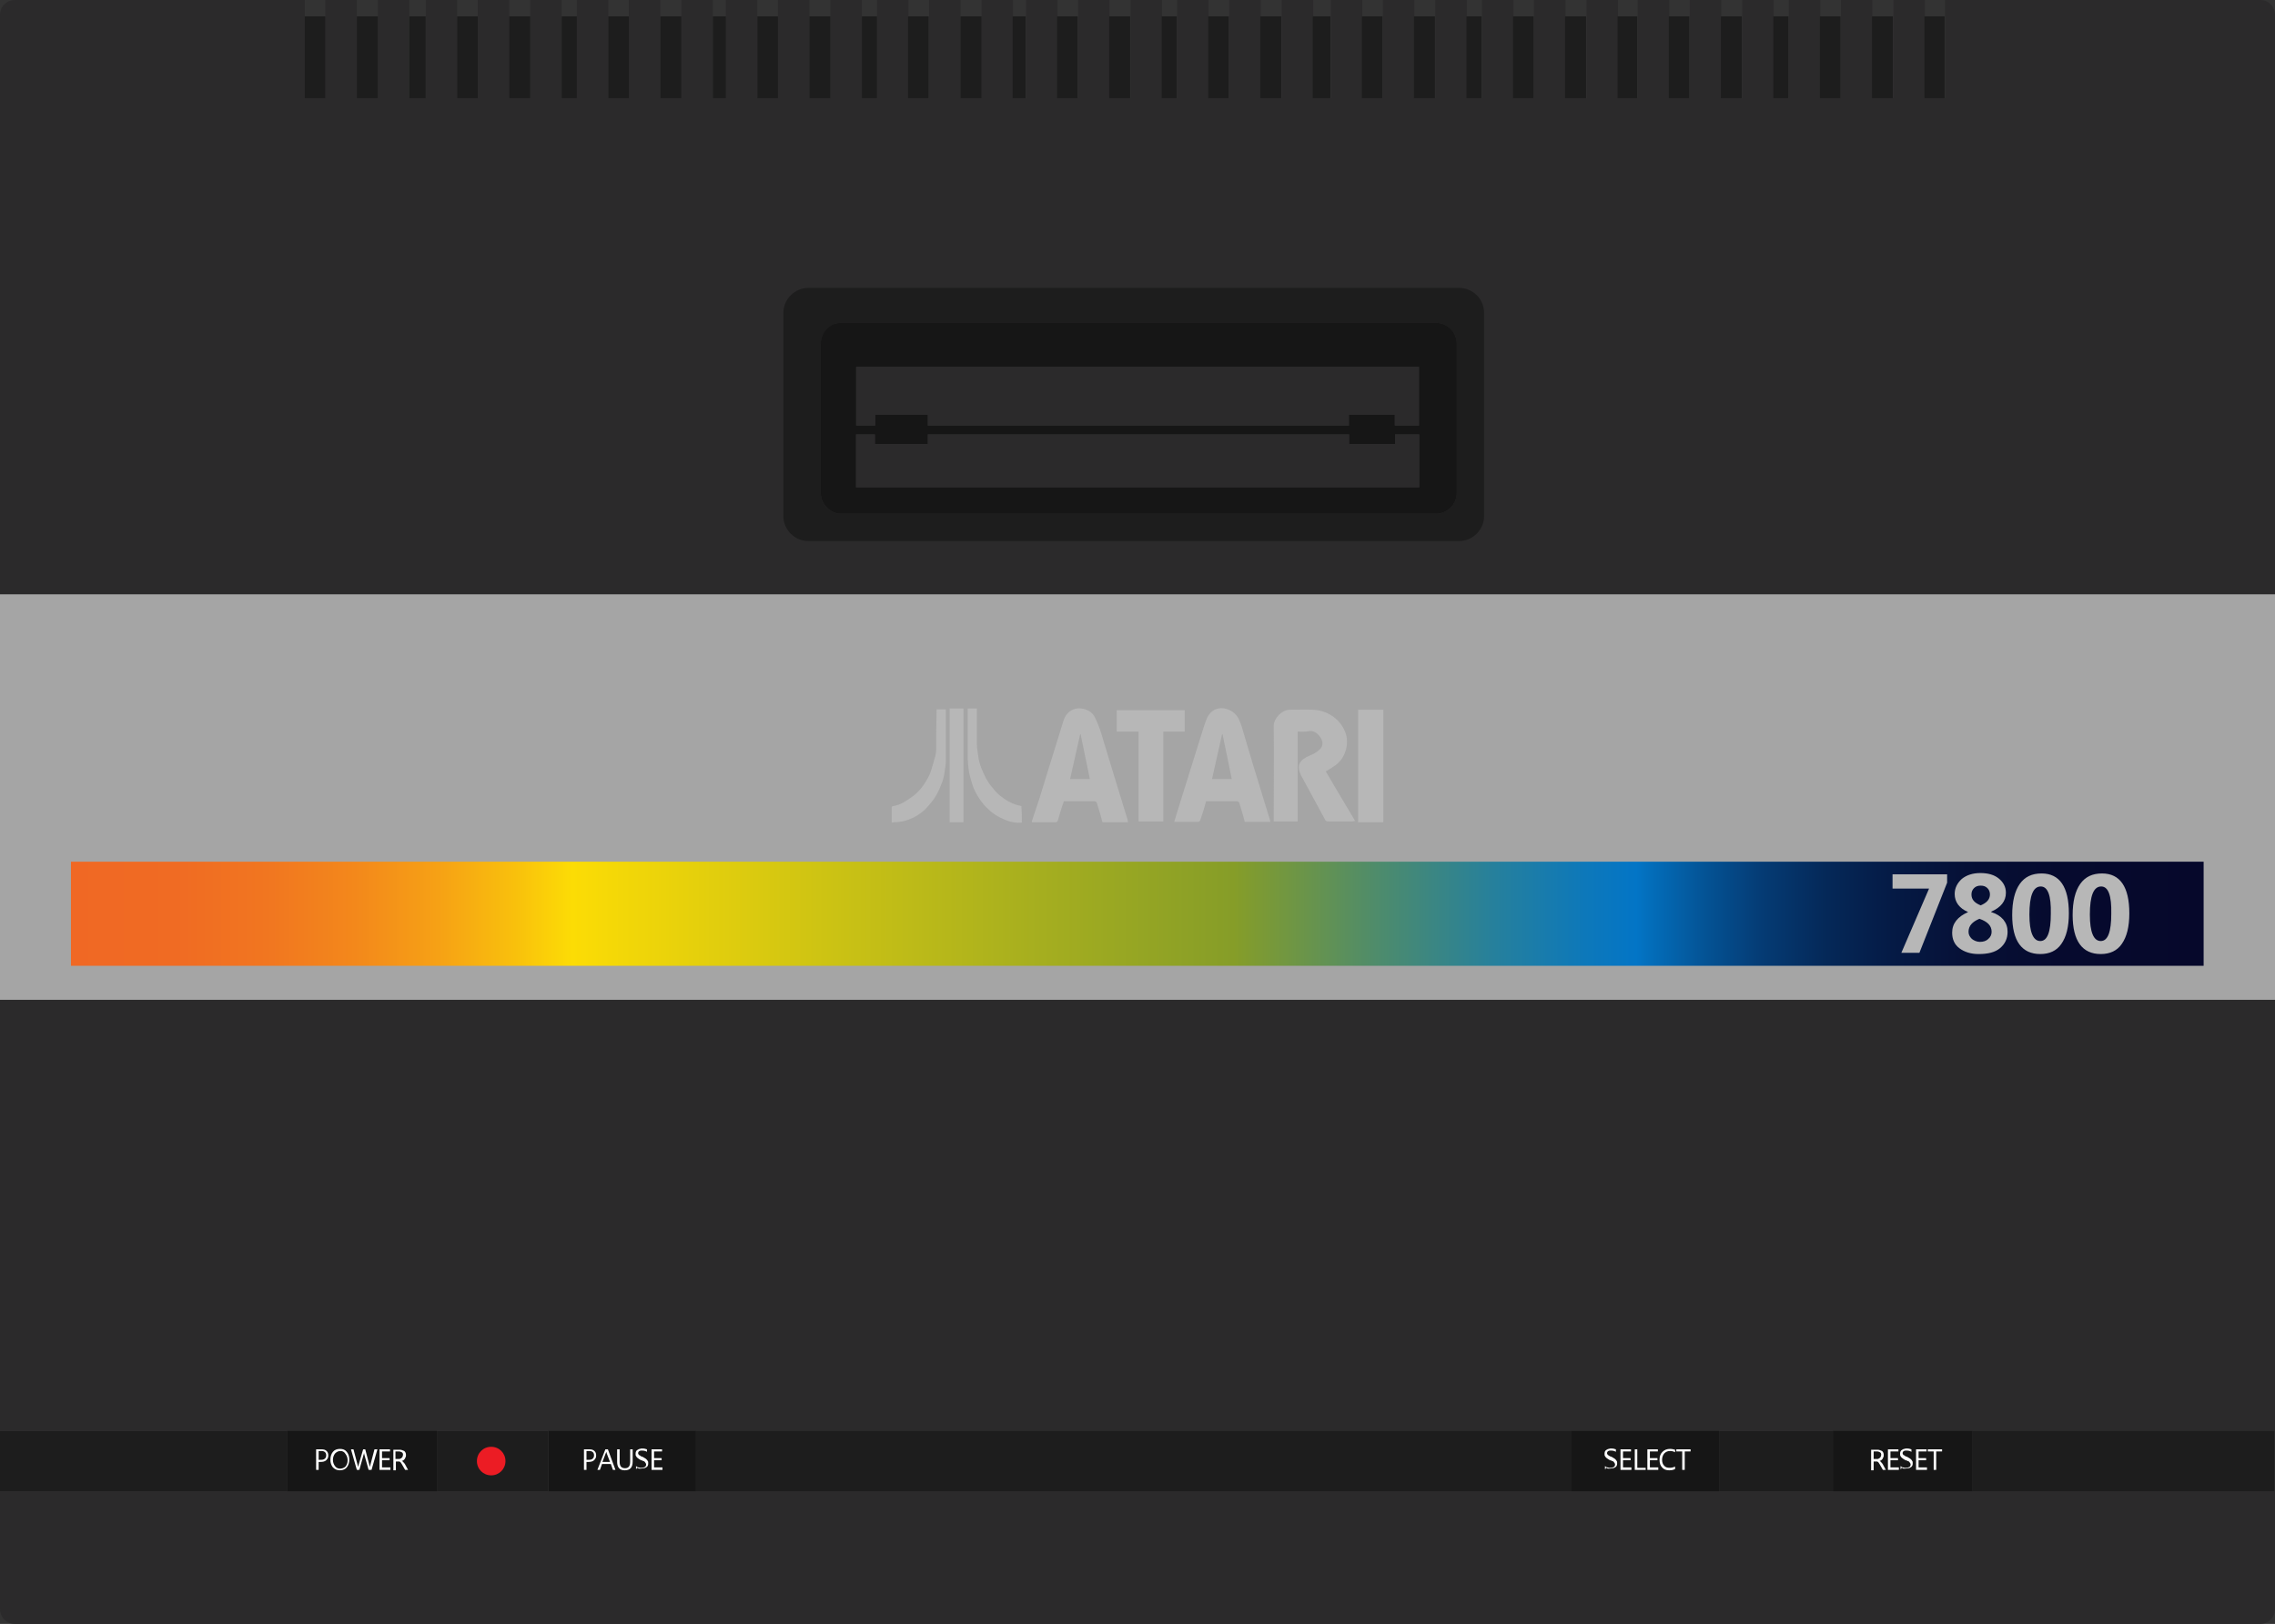 <?xml version="1.0" encoding="UTF-8" standalone="no"?>
<svg
   xmlns:dc="http://purl.org/dc/elements/1.1/"
   xmlns:cc="http://creativecommons.org/ns#"
   xmlns:rdf="http://www.w3.org/1999/02/22-rdf-syntax-ns#"
   xmlns:svg="http://www.w3.org/2000/svg"
   xmlns="http://www.w3.org/2000/svg"
   xmlns:sodipodi="http://sodipodi.sourceforge.net/DTD/sodipodi-0.dtd"
   xmlns:inkscape="http://www.inkscape.org/namespaces/inkscape"
   viewBox="0 0 541.9 386.9"
   version="1.1"
   id="svg99"
   sodipodi:docname="console.svg"
   width="541.9"
   height="386.9"
   inkscape:version="0.92.4 5da689c313, 2019-01-14">
  <rect x="0" y="0" width="541.9" height="386.9" fill="#333333" stroke="none"/>
  <defs
     id="defs103" />
  <sodipodi:namedview
     pagecolor="#ffffff"
     bordercolor="#666666"
     borderopacity="1"
     objecttolerance="10"
     gridtolerance="10"
     guidetolerance="10"
     inkscape:pageopacity="0"
     inkscape:pageshadow="2"
     inkscape:window-width="471"
     inkscape:window-height="442"
     id="namedview101"
     showgrid="false"
     inkscape:zoom="0.50009225"
     inkscape:cx="270.95001"
     inkscape:cy="193.45"
     inkscape:window-x="0"
     inkscape:window-y="0"
     inkscape:window-maximized="0"
     inkscape:current-layer="svg99" />
  <path
     d="M 541.9,3.5 V 141.6 H 0 V 3.5 C 0,1.6 1.6,0 3.5,0 h 69.1 v 23.4 h 4.9 V 0 H 85 v 23.4 h 5 V 0 h 7.5 v 23.4 h 3.9 V 0 h 7.5 v 23.4 h 4.9 V 0 h 7.5 v 23.4 h 5 V 0 h 7.5 v 23.4 h 3.6 V 0 h 7.5 v 23.4 h 4.9 V 0 h 7.5 v 23.4 h 5 V 0 h 7.5 v 23.4 h 3.1 V 0 h 7.5 v 23.4 h 4.9 V 0 h 7.5 v 23.4 h 5 V 0 h 7.5 v 23.4 h 3.6 V 0 h 7.5 v 23.4 h 4.9 V 0 h 7.5 v 23.4 h 5 V 0 h 7.5 v 23.4 h 3.1 V 0 h 7.5 v 23.4 h 4.9 V 0 h 7.5 v 23.4 h 5 V 0 h 7.5 v 23.4 h 3.6 V 0 h 7.5 v 23.4 h 4.9 V 0 h 7.5 v 23.4 h 5 V 0 h 7.5 V 23.4 H 317 V 0 h 7.5 v 23.4 h 4.9 V 0 h 7.5 v 23.4 h 5 V 0 h 7.5 V 23.4 H 353 V 0 h 7.5 v 23.4 h 4.9 V 0 h 7.5 v 23.4 h 5 V 0 h 7.5 v 23.4 h 4.7 V 0 h 7.5 v 23.4 h 4.9 V 0 h 7.5 v 23.4 h 5 V 0 h 7.5 v 23.4 h 3.6 V 0 h 7.5 v 23.4 h 4.9 V 0 h 7.5 v 23.4 h 5 V 0 h 7.5 v 23.4 h 4.8 V 0 h 75.2 c 1.8,0 3.4,1.6 3.4,3.5 z"
     id="path2"
     inkscape:connector-curvature="0"
     style="fill:#2b2a2b" />
  <g
     id="g6"
     style="fill:#1d1d1d">
    <path
       d="m 72.6,3.9 h 4.9 v 19.5 h -4.9 z m 12.4,0 h 5 v 19.5 h -5 z m 12.5,0 h 3.9 v 19.5 h -3.9 z m 11.4,0 h 4.9 v 19.5 h -4.9 z m 12.4,0 h 5 v 19.5 h -5 z m 12.5,0 h 3.6 v 19.5 h -3.6 z m 11.1,0 h 4.9 v 19.5 h -4.9 z m 12.4,0 h 5 v 19.5 h -5 z m 12.5,0 h 3.1 v 19.5 h -3.1 z m 10.6,0 h 4.9 v 19.5 h -4.9 z m 12.4,0 h 5 v 19.5 h -5 z m 12.5,0 h 3.6 v 19.5 h -3.6 z m 11,0 h 4.9 v 19.5 h -4.9 z m 12.5,0 h 5 v 19.5 h -5 z m 12.4,0 h 3.1 v 19.5 h -3.1 z m 10.6,0 h 4.9 v 19.5 h -4.9 z m 12.4,0 h 5 v 19.5 h -5 z m 12.5,0 h 3.6 v 19.5 h -3.6 z m 11.1,0 h 4.9 v 19.5 h -4.9 z m 12.4,0 h 5 v 19.5 h -5 z m 12.5,0 h 4.2 v 19.5 h -4.2 z m 11.7,0 h 4.9 v 19.5 h -4.9 z m 12.4,0 h 5 v 19.5 h -5 z m 12.5,0 h 3.6 v 19.5 h -3.6 z m 11.1,0 h 4.9 v 19.5 h -4.9 z m 12.4,0 h 5 v 19.5 h -5 z m 12.5,0 h 4.7 v 19.5 h -4.7 z m 12.2,0 h 4.9 v 19.5 h -4.9 z m 12.4,0 h 5 v 19.5 h -5 z m 12.5,0 h 3.6 v 19.5 h -3.6 z m 11.1,0 h 4.9 v 19.5 h -4.9 z m 12.4,0 h 5 v 19.5 h -5 z m 12.5,0 h 4.8 v 19.5 h -4.8 z"
       id="path4"
       inkscape:connector-curvature="0" />
  </g>
  <path
     d="m 0,141.6 v 96.9 h 541.9 v -96.9 z"
     id="path8"
     inkscape:connector-curvature="0"
     style="fill:#a5a5a5" />
  <path
     d="m 409.5,340.9 h 27.1 v 14.4 h -27.1 z m -305.4,0 h 26.4 v 14.4 H 104.1 Z M 0,340.9 h 68.4 v 14.4 H 0 Z"
     id="path10"
     inkscape:connector-curvature="0"
     style="fill:#1d1d1d" />
  <path
     d="M 0,238.2 H 541.9 V 340.9 H 0 Z m 541.9,117.1 v 28.1 c 0,1.9 -1.6,3.5 -3.5,3.5 H 3.5 C 1.6,386.9 0,385.3 0,383.4 v -28.1 z"
     id="path12"
     inkscape:connector-curvature="0"
     style="fill:#2b2a2b" />
  <path
     d="m 469.8,340.9 h 72 v 14.4 h -72 z"
     id="path14"
     inkscape:connector-curvature="0"
     style="fill:#1d1d1d" />
  <path
     d="m 68.4,340.9 h 35.7 v 14.4 H 68.4 Z m 62.2,0 h 35.2 v 14.4 h -35.2 z"
     id="path16"
     inkscape:connector-curvature="0"
     style="fill:#161616" />
  <path
     d="m 165.7,340.9 h 208.5 v 14.4 H 165.7 Z"
     id="path18"
     inkscape:connector-curvature="0"
     style="fill:#1d1d1d" />
  <path
     d="m 374.2,340.9 h 35.3 v 14.4 h -35.3 z m 62.4,0 h 33.2 v 14.4 h -33.2 z"
     id="path20"
     inkscape:connector-curvature="0"
     style="fill:#161616" />
  <path
     d="m 120.4,348.1 c 0,1.9 -1.5,3.4 -3.4,3.4 -1.9,0 -3.4,-1.5 -3.4,-3.4 0,-1.9 1.5,-3.4 3.4,-3.4 1.9,0 3.4,1.5 3.4,3.4 z"
     id="path22"
     inkscape:connector-curvature="0"
     style="fill:#ec1c24" />
  <linearGradient
     id="a"
     gradientUnits="userSpaceOnUse"
     x1="16.936"
     y1="217.702"
     x2="524.936"
     y2="217.702">
    <stop
       offset="0"
       stop-color="#f06824"
       id="stop24" />
    <stop
       offset=".049"
       stop-color="#f06b23"
       id="stop26" />
    <stop
       offset=".092"
       stop-color="#f17620"
       id="stop28" />
    <stop
       offset=".133"
       stop-color="#f3881b"
       id="stop30" />
    <stop
       offset=".172"
       stop-color="#f6a115"
       id="stop32" />
    <stop
       offset=".209"
       stop-color="#f9c10c"
       id="stop34" />
    <stop
       offset=".235"
       stop-color="#fcdc05"
       id="stop36" />
    <stop
       offset=".444"
       stop-color="#a9b01e"
       id="stop38" />
    <stop
       offset=".545"
       stop-color="#869d28"
       id="stop40" />
    <stop
       offset=".611"
       stop-color="#4f8c6a"
       id="stop42" />
    <stop
       offset=".667"
       stop-color="#26809c"
       id="stop44" />
    <stop
       offset=".71"
       stop-color="#0d78ba"
       id="stop46" />
    <stop
       offset=".734"
       stop-color="#0375c6"
       id="stop48" />
    <stop
       offset=".74"
       stop-color="#036ebb"
       id="stop50" />
    <stop
       offset=".766"
       stop-color="#045395"
       id="stop52" />
    <stop
       offset=".793"
       stop-color="#053b74"
       id="stop54" />
    <stop
       offset=".822"
       stop-color="#052959"
       id="stop56" />
    <stop
       offset=".854"
       stop-color="#051a45"
       id="stop58" />
    <stop
       offset=".889"
       stop-color="#061036"
       id="stop60" />
    <stop
       offset=".932"
       stop-color="#060a2e"
       id="stop62" />
    <stop
       offset="1"
       stop-color="#06082b"
       id="stop64" />
  </linearGradient>
  <path
     d="m 16.9,205.3 h 508 v 24.8 h -508 z"
     id="path67"
     inkscape:connector-curvature="0"
     style="fill:url(#a)" />
  <path
     d="M 347.6,68.6 H 192.5 c -3.2,0 -5.9,2.7 -5.9,5.9 V 123 c 0,3.2 2.7,5.9 5.9,5.9 h 155.1 c 3.2,0 5.9,-2.7 5.9,-5.9 V 74.5 c 0,-3.2 -2.6,-5.9 -5.9,-5.9 z m -0.6,48.8 c 0,2.7 -2.2,5 -5,5 H 200.4 c -2.7,0 -4.9,-2.2 -4.9,-5 V 81.9 c 0,-2.7 2.2,-5 4.9,-5 H 342 c 2.7,0 5,2.2 5,5 z"
     id="path69"
     inkscape:connector-curvature="0"
     style="fill:#1d1d1d" />
  <path
     d="M 342,76.9 H 200.4 c -2.7,0 -4.9,2.2 -4.9,5 v 35.5 c 0,2.7 2.2,5 4.9,5 H 342 c 2.7,0 5,-2.2 5,-5 V 81.9 c 0,-2.8 -2.3,-5 -5,-5 z m -4,39.2 H 203.9 v -12.6 h 4.5 v 2.3 H 221 v -2.3 h 100.4 v 2.3 h 10.9 v -2.3 h 5.8 v 12.6 z m 0,-14.7 h -5.8 v -2.6 h -10.9 v 2.6 H 221 v -2.6 h -12.5 v 2.6 H 204 v -14 h 134 z"
     id="path71"
     inkscape:connector-curvature="0"
     style="fill:#161616" />
  <path
     d="m 338,103.5 v 12.6 H 203.9 v -12.6 h 4.5 v 2.3 H 221 v -2.3 h 100.3 v 2.3 h 11 v -2.3 z m 0,-16.1 v 14 h -5.7 v -2.6 h -11 v 2.6 H 221 v -2.6 h -12.6 v 2.6 h -4.5 v -14 z"
     id="path73"
     inkscape:connector-curvature="0"
     style="fill:#2b2a2b" />
  <g
     id="g77"
     style="clip-rule:evenodd;fill:#b7b7b7;fill-rule:evenodd">
    <path
       d="m 243.4,196 c -1.3,0.1 -2.6,-0.1 -3.8,-0.6 -1.2,-0.5 -2.4,-1.1 -3.4,-1.9 -0.4,-0.4 -0.9,-0.8 -1.3,-1.2 -0.8,-0.8 -1.5,-1.8 -2.1,-2.8 -0.6,-1 -1.1,-2.1 -1.4,-3.3 -0.3,-1 -0.6,-2 -0.7,-3.1 -0.1,-0.9 -0.2,-1.8 -0.2,-2.7 v -11.2 -0.4 h 2.2 v 8.6 c 0,0.9 0.2,1.7 0.3,2.6 0.1,1.1 0.4,2.1 0.8,3.1 0.6,1.5 1.3,3 2.3,4.2 0.6,0.7 1.1,1.4 1.8,2 1.5,1.3 3.2,2.3 5.2,2.7 0.1,0 0.1,0 0.2,0.1 0.1,1.3 0.1,2.6 0.1,3.9 z m -13.9,-27.2 v 27.1 h -3.3 v -27.1 z m 38.9,25.9 c -1.4,-4.5 -2.7,-8.9 -4.1,-13.4 -0.7,-2.2 -1.3,-4.4 -2,-6.6 -0.4,-1.3 -0.9,-2.6 -1.5,-3.8 -1,-2 -3.5,-2.4 -4.8,-2 -1.6,0.5 -2.4,1.7 -2.8,3.2 -1.2,3.9 -2.4,7.7 -3.6,11.6 -0.7,2.2 -1.3,4.3 -2,6.5 l -1.8,5.4 v 0.3 h 5.5 c 0.4,0 0.6,-0.1 0.7,-0.5 0.4,-1.5 0.9,-3 1.4,-4.5 h 7.4 c 0.2,0 0.5,0.3 0.5,0.5 0.5,1.5 0.9,3 1.3,4.5 h 6.1 c -0.1,-0.6 -0.2,-0.9 -0.3,-1.2 z m -13.5,-9.1 c 0.8,-3.6 1.6,-7.2 2.4,-10.7 h 0.1 c 0.7,3.6 1.5,7.1 2.2,10.7 z m 68.6,10.3 v -26.8 h 6 v 26.8 z M 212.4,196 v -3.7 c 0,-0.1 0.1,-0.2 0.2,-0.2 1,-0.2 2,-0.5 2.9,-1.1 0.7,-0.4 1.4,-0.9 2.1,-1.4 1.1,-0.9 2.1,-2 2.8,-3.2 0.6,-1 1.2,-2 1.5,-3.2 0.3,-1 0.6,-2.1 0.9,-3.1 0.1,-0.5 0.2,-1 0.2,-1.5 0,-3.1 0,-6.3 0.1,-9.4 V 169 h 2.2 v 12.5 c 0,0.8 -0.2,1.6 -0.3,2.4 -0.1,1 -0.4,2.1 -0.8,3 -0.6,1.6 -1.3,3 -2.4,4.3 -0.5,0.6 -1,1.2 -1.5,1.7 -1.1,1 -2.3,1.8 -3.7,2.3 -1.2,0.5 -2.5,0.7 -3.8,0.7 -0.2,0.1 -0.3,0.1 -0.4,0.1 z m 96.7,-21.7 v 21.4 h -5.7 v -0.9 c 0,-7.3 0.1,-14.6 0,-21.9 0,-1.7 1.9,-3.8 3.8,-3.8 1.8,0 3.7,-0.1 5.5,0 3.5,0.1 6.8,2.3 7.9,5.8 0.8,2.7 -0.3,5.9 -2.6,7.5 -0.7,0.5 -1.4,0.9 -2.2,1.4 2.3,3.9 4.6,7.8 7,11.8 -0.2,0 -0.4,0.1 -0.6,0.1 h -5.9 c -0.2,0 -0.5,-0.1 -0.6,-0.3 L 310,184.9 c -1.4,-2.7 -0.3,-3.9 2,-4.9 0.8,-0.3 1.5,-0.7 2.2,-1.3 1.2,-1 0.9,-2.2 0.2,-3.2 -0.7,-0.9 -1.5,-1.5 -2.7,-1.3 -1,0.2 -1.7,0.1 -2.6,0.1 z m -6.8,20.4 c -1.4,-4.5 -2.7,-8.9 -4.1,-13.4 l -2.4,-8.1 c -0.4,-1.2 -0.8,-2.4 -1.7,-3.2 -2.1,-1.9 -5.3,-1.8 -6.6,1.1 -0.5,1.2 -0.9,2.5 -1.3,3.8 -1.7,5.3 -3.3,10.7 -5,16 -0.5,1.6 -1,3.2 -1.5,4.9 h 5.7 c 0.2,0 0.5,-0.2 0.5,-0.4 0.5,-1.5 1,-3 1.4,-4.5 h 7.4 c 0.2,0 0.5,0.3 0.5,0.4 0.5,1.5 0.9,3 1.3,4.5 h 6.1 c -0.1,-0.5 -0.2,-0.8 -0.3,-1.1 z m -13.6,-9.1 c 0.8,-3.6 1.6,-7.1 2.4,-10.7 h 0.1 c 0.7,3.5 1.5,7.1 2.2,10.7 z m -17.5,10.1 V 174.3 H 266 v -5.1 h 16.2 v 5.1 h -5.1 v 21.4 z"
       id="path75"
       inkscape:connector-curvature="0" />
  </g>
  <g
     id="g81"
     style="fill:#ffffff">
    <path
       d="m 75.9,348.3 v 1.9 h -0.6 v -4.9 h 1.3 c 0.5,0 0.9,0.1 1.2,0.4 0.3,0.3 0.4,0.6 0.4,1.1 0,0.5 -0.2,0.8 -0.5,1.1 -0.3,0.3 -0.8,0.4 -1.3,0.4 z m 0,-2.5 v 2 h 0.6 c 0.4,0 0.7,-0.1 0.9,-0.3 0.2,-0.2 0.3,-0.4 0.3,-0.8 0,-0.6 -0.4,-1 -1.1,-1 h -0.7 z m 5.1,4.5 c -0.7,0 -1.2,-0.2 -1.7,-0.7 -0.4,-0.5 -0.6,-1.1 -0.6,-1.8 0,-0.8 0.2,-1.4 0.6,-1.9 0.4,-0.5 1,-0.7 1.7,-0.7 0.7,0 1.2,0.2 1.6,0.7 0.4,0.5 0.6,1.1 0.6,1.8 0,0.8 -0.2,1.4 -0.6,1.9 -0.3,0.4 -0.9,0.7 -1.6,0.7 z m 0.1,-4.6 c -0.5,0 -0.9,0.2 -1.3,0.6 -0.3,0.4 -0.5,0.9 -0.5,1.5 0,0.6 0.2,1.1 0.5,1.5 0.3,0.4 0.7,0.6 1.2,0.6 0.5,0 1,-0.2 1.3,-0.5 0.3,-0.4 0.5,-0.8 0.5,-1.5 0,-0.6 -0.2,-1.1 -0.5,-1.5 -0.3,-0.5 -0.7,-0.7 -1.2,-0.7 z m 8.8,-0.4 -1.4,4.9 h -0.7 l -1,-3.6 c 0,-0.2 -0.1,-0.3 -0.1,-0.5 0,0.2 0,0.3 -0.1,0.5 l -1,3.6 H 85 l -1.4,-4.9 h 0.6 l 1,3.8 c 0,0.2 0.1,0.3 0.1,0.5 0,-0.1 0,-0.3 0.1,-0.5 l 1.1,-3.8 H 87 l 1,3.8 c 0,0.1 0.1,0.3 0.1,0.5 0,-0.1 0,-0.3 0.1,-0.5 l 1,-3.8 z m 3.1,4.9 h -2.6 v -4.9 h 2.5 v 0.5 H 91 v 1.6 h 1.8 v 0.5 H 91 v 1.7 h 2 z m 4.2,0 h -0.7 l -0.8,-1.4 c -0.1,-0.1 -0.1,-0.2 -0.2,-0.3 -0.1,-0.1 -0.1,-0.2 -0.2,-0.2 -0.1,-0.1 -0.2,-0.1 -0.2,-0.1 h -0.8 v 2.1 h -0.6 v -4.9 h 1.5 c 0.2,0 0.4,0 0.6,0.1 0.2,0.1 0.3,0.1 0.5,0.2 0.1,0.1 0.2,0.2 0.3,0.4 0.1,0.2 0.1,0.4 0.1,0.6 0,0.2 0,0.3 -0.1,0.5 -0.1,0.1 -0.1,0.3 -0.2,0.4 l -0.3,0.3 c -0.1,0.1 -0.3,0.1 -0.4,0.2 0.1,0 0.2,0.1 0.2,0.1 0.1,0 0.1,0.1 0.2,0.2 l 0.2,0.2 c 0.1,0.1 0.1,0.2 0.2,0.3 z m -3,-4.4 v 1.8 H 95 c 0.1,0 0.3,0 0.4,-0.1 0.1,0 0.2,-0.1 0.3,-0.2 0.1,-0.1 0.2,-0.2 0.2,-0.3 0,-0.1 0.1,-0.2 0.1,-0.4 0,-0.3 -0.1,-0.5 -0.3,-0.6 -0.2,-0.1 -0.4,-0.2 -0.7,-0.2 z"
       id="path79"
       inkscape:connector-curvature="0" />
  </g>
  <g
     id="g85"
     style="fill:#ffffff">
    <path
       d="m 139.7,348.3 v 1.9 h -0.6 v -4.9 h 1.3 c 0.5,0 0.9,0.1 1.2,0.4 0.3,0.3 0.4,0.6 0.4,1.1 0,0.5 -0.2,0.8 -0.5,1.1 -0.3,0.3 -0.8,0.4 -1.3,0.4 z m 0,-2.5 v 2 h 0.6 c 0.4,0 0.7,-0.1 0.9,-0.3 0.2,-0.2 0.3,-0.4 0.3,-0.8 0,-0.6 -0.4,-1 -1.1,-1 h -0.7 z m 6.9,4.4 H 146 l -0.5,-1.4 h -2.1 l -0.5,1.4 h -0.6 l 1.9,-4.9 h 0.6 z m -1.3,-1.9 -0.8,-2.1 c 0,-0.1 0,-0.2 -0.1,-0.3 0,0.1 0,0.2 -0.1,0.3 l -0.8,2.1 z m 5.4,-0.1 c 0,1.4 -0.6,2.1 -1.9,2.1 -1.2,0 -1.8,-0.7 -1.8,-2 v -3 h 0.6 v 3 c 0,1 0.4,1.5 1.3,1.5 0.8,0 1.2,-0.5 1.2,-1.5 v -3 h 0.6 z m 0.8,1.8 v -0.7 c 0.1,0.1 0.2,0.1 0.3,0.2 0.1,0.1 0.2,0.1 0.3,0.1 0.1,0 0.2,0.1 0.4,0.1 h 0.3 c 0.4,0 0.6,-0.1 0.8,-0.2 0.2,-0.1 0.3,-0.3 0.3,-0.6 0,-0.1 0,-0.2 -0.1,-0.3 -0.1,-0.1 -0.1,-0.2 -0.2,-0.3 -0.1,-0.1 -0.2,-0.2 -0.4,-0.2 -0.1,-0.1 -0.3,-0.2 -0.5,-0.2 -0.2,-0.1 -0.3,-0.2 -0.5,-0.3 -0.1,-0.1 -0.3,-0.2 -0.4,-0.3 -0.1,-0.1 -0.2,-0.2 -0.3,-0.4 -0.1,-0.1 -0.1,-0.3 -0.1,-0.5 0,-0.2 0,-0.4 0.1,-0.6 0.1,-0.2 0.2,-0.3 0.4,-0.4 0.2,-0.1 0.3,-0.2 0.5,-0.2 0.2,-0.1 0.4,-0.1 0.6,-0.1 0.5,0 0.8,0.1 1.1,0.2 v 0.6 c -0.3,-0.2 -0.7,-0.3 -1.1,-0.3 h -0.4 c -0.1,0 -0.2,0.1 -0.3,0.1 -0.1,0.1 -0.2,0.1 -0.2,0.2 -0.1,0.1 -0.1,0.2 -0.1,0.3 0,0.1 0,0.2 0.1,0.3 0,0.1 0.1,0.2 0.2,0.2 0.1,0 0.2,0.1 0.3,0.2 0.1,0.1 0.3,0.1 0.5,0.2 0.2,0.1 0.3,0.2 0.5,0.3 0.2,0.1 0.3,0.2 0.4,0.3 0.1,0.1 0.2,0.2 0.3,0.4 0.1,0.1 0.1,0.3 0.1,0.5 0,0.2 0,0.4 -0.1,0.6 -0.1,0.2 -0.2,0.3 -0.4,0.4 -0.2,0.1 -0.3,0.2 -0.6,0.2 -0.2,0 -0.4,0.1 -0.7,0.1 h -0.3 c -0.1,0 -0.2,0 -0.3,-0.1 -0.1,0 -0.2,-0.1 -0.3,-0.1 -0.1,0.4 -0.2,0.3 -0.2,0.3 z m 6.3,0.2 h -2.6 v -4.9 h 2.5 v 0.5 h -1.9 v 1.6 h 1.8 v 0.5 h -1.8 v 1.7 h 2 z"
       id="path83"
       inkscape:connector-curvature="0" />
  </g>
  <g
     id="g89"
     style="fill:#ffffff">
    <path
       d="m 382.3,350 v -0.7 c 0.1,0.1 0.2,0.1 0.3,0.2 0.1,0.1 0.2,0.1 0.3,0.1 0.1,0 0.2,0.1 0.4,0.1 h 0.3 c 0.4,0 0.6,-0.1 0.8,-0.2 0.2,-0.1 0.3,-0.3 0.3,-0.6 0,-0.1 0,-0.2 -0.1,-0.3 -0.1,-0.1 -0.1,-0.2 -0.2,-0.3 -0.1,-0.1 -0.2,-0.2 -0.4,-0.2 -0.1,-0.1 -0.3,-0.2 -0.5,-0.2 -0.2,-0.1 -0.3,-0.2 -0.5,-0.3 -0.1,-0.1 -0.3,-0.2 -0.4,-0.3 -0.1,-0.1 -0.2,-0.2 -0.3,-0.4 -0.1,-0.1 -0.1,-0.3 -0.1,-0.5 0,-0.2 0,-0.4 0.1,-0.6 0.1,-0.2 0.2,-0.3 0.4,-0.4 0.2,-0.1 0.3,-0.2 0.5,-0.2 0.2,-0.1 0.4,-0.1 0.6,-0.1 0.5,0 0.8,0.1 1.1,0.2 v 0.6 c -0.3,-0.2 -0.7,-0.3 -1.1,-0.3 h -0.4 c -0.1,0 -0.2,0.1 -0.3,0.1 -0.1,0.1 -0.2,0.1 -0.2,0.2 -0.1,0.1 -0.1,0.2 -0.1,0.3 0,0.1 0,0.2 0.1,0.3 0,0.1 0.1,0.2 0.2,0.2 0.1,0.1 0.2,0.1 0.3,0.2 0.1,0.1 0.3,0.1 0.5,0.2 0.2,0.1 0.3,0.2 0.5,0.3 0.2,0.1 0.3,0.2 0.4,0.3 0.1,0.1 0.2,0.2 0.3,0.4 0.1,0.1 0.1,0.3 0.1,0.5 0,0.2 0,0.4 -0.1,0.6 -0.1,0.2 -0.2,0.3 -0.4,0.4 -0.2,0.1 -0.3,0.2 -0.6,0.2 -0.2,0 -0.4,0.1 -0.7,0.1 h -0.3 c -0.1,0 -0.2,0 -0.3,-0.1 -0.1,0 -0.2,-0.1 -0.3,-0.1 0,0.4 -0.1,0.3 -0.2,0.3 z m 6.3,0.2 H 386 v -4.9 h 2.5 v 0.5 h -1.9 v 1.6 h 1.8 v 0.5 h -1.8 v 1.7 h 2 z m 3.3,0 h -2.5 v -4.9 h 0.6 v 4.4 h 2 v 0.5 z m 3.1,0 h -2.6 v -4.9 h 2.5 v 0.5 H 393 v 1.6 h 1.8 v 0.5 H 393 v 1.7 h 2 z m 4,-0.2 c -0.4,0.2 -0.8,0.3 -1.4,0.3 -0.7,0 -1.3,-0.2 -1.7,-0.7 -0.4,-0.4 -0.6,-1 -0.6,-1.8 0,-0.8 0.2,-1.4 0.7,-1.9 0.5,-0.5 1.1,-0.7 1.8,-0.7 0.5,0 0.8,0.1 1.2,0.2 v 0.6 c -0.4,-0.2 -0.7,-0.3 -1.2,-0.3 -0.6,0 -1,0.2 -1.4,0.6 -0.3,0.4 -0.5,0.9 -0.5,1.5 0,0.6 0.2,1.1 0.5,1.4 0.3,0.4 0.8,0.5 1.3,0.5 0.5,0 0.9,-0.1 1.3,-0.3 z m 3.7,-4.2 h -1.4 v 4.4 h -0.6 v -4.4 h -1.4 v -0.5 h 3.4 z"
       id="path87"
       inkscape:connector-curvature="0" />
  </g>
  <g
     id="g93"
     style="fill:#ffffff">
    <path
       d="m 449.2,350.2 h -0.7 l -0.8,-1.4 c -0.1,-0.1 -0.1,-0.2 -0.2,-0.3 -0.1,-0.1 -0.1,-0.2 -0.2,-0.2 -0.1,-0.1 -0.2,-0.1 -0.2,-0.1 h -0.8 v 2.1 h -0.6 v -4.9 h 1.5 c 0.2,0 0.4,0 0.6,0.1 0.2,0.1 0.3,0.1 0.5,0.2 0.1,0.1 0.2,0.2 0.3,0.4 0.1,0.2 0.1,0.4 0.1,0.6 0,0.2 0,0.3 -0.1,0.5 -0.1,0.1 -0.1,0.3 -0.2,0.4 l -0.3,0.3 c -0.1,0.1 -0.3,0.1 -0.4,0.2 0.1,0 0.2,0.1 0.2,0.1 0.1,0 0.1,0.1 0.2,0.2 l 0.2,0.2 c 0.1,0.1 0.1,0.2 0.2,0.3 z m -2.9,-4.4 v 1.8 h 0.8 c 0.1,0 0.3,0 0.4,-0.1 0.1,0 0.2,-0.1 0.3,-0.2 0.1,-0.1 0.2,-0.2 0.2,-0.3 0,-0.1 0.1,-0.2 0.1,-0.4 0,-0.3 -0.1,-0.5 -0.3,-0.6 -0.2,-0.1 -0.4,-0.2 -0.7,-0.2 z m 6,4.4 h -2.6 v -4.9 h 2.5 v 0.5 h -1.9 v 1.6 h 1.8 v 0.5 h -1.8 v 1.7 h 2 z m 0.4,-0.2 v -0.7 c 0.1,0.1 0.2,0.1 0.3,0.2 0.1,0.1 0.2,0.1 0.3,0.1 0.1,0 0.2,0.1 0.4,0.1 h 0.3 c 0.4,0 0.6,-0.1 0.8,-0.2 0.2,-0.1 0.3,-0.3 0.3,-0.6 0,-0.1 0,-0.2 -0.1,-0.3 -0.1,-0.1 -0.1,-0.2 -0.2,-0.3 -0.1,-0.1 -0.2,-0.2 -0.4,-0.2 -0.1,-0.1 -0.3,-0.2 -0.5,-0.2 -0.2,-0.1 -0.3,-0.2 -0.5,-0.3 -0.1,-0.1 -0.3,-0.2 -0.4,-0.3 -0.1,-0.1 -0.2,-0.2 -0.3,-0.4 -0.1,-0.1 -0.1,-0.3 -0.1,-0.5 0,-0.2 0,-0.4 0.1,-0.6 0.1,-0.2 0.2,-0.3 0.4,-0.4 0.2,-0.1 0.3,-0.2 0.5,-0.2 0.2,-0.1 0.4,-0.1 0.6,-0.1 0.5,0 0.8,0.1 1.1,0.2 v 0.6 c -0.3,-0.2 -0.7,-0.3 -1.1,-0.3 h -0.4 c -0.1,0 -0.2,0.1 -0.3,0.1 -0.1,0.1 -0.2,0.1 -0.2,0.2 -0.1,0.1 -0.1,0.2 -0.1,0.3 0,0.1 0,0.2 0.1,0.3 0,0.1 0.1,0.2 0.2,0.2 0.1,0 0.2,0.1 0.3,0.2 0.1,0.1 0.3,0.1 0.5,0.2 0.2,0.1 0.3,0.2 0.5,0.3 0.2,0.1 0.3,0.2 0.4,0.3 0.1,0.1 0.2,0.2 0.3,0.4 0.1,0.1 0.1,0.3 0.1,0.5 0,0.2 0,0.4 -0.1,0.6 -0.1,0.2 -0.2,0.3 -0.4,0.4 -0.2,0.1 -0.3,0.2 -0.6,0.2 -0.2,0 -0.4,0.1 -0.7,0.1 h -0.3 c -0.1,0 -0.2,0 -0.3,-0.1 -0.1,-0.1 -0.2,-0.1 -0.3,-0.1 0,0.4 -0.1,0.3 -0.2,0.3 z m 6.3,0.2 h -2.6 v -4.9 h 2.5 v 0.5 H 457 v 1.6 h 1.8 v 0.5 H 457 v 1.7 h 2 z m 3.6,-4.4 h -1.4 v 4.4 h -0.6 v -4.4 h -1.4 v -0.5 h 3.4 z"
       id="path91"
       inkscape:connector-curvature="0" />
  </g>
  <g
     id="g97"
     style="fill:#b7b7b7">
    <path
       d="m 463.8,210.3 -6.6,16.7 h -4.3 l 6.6,-15.3 h -8.7 v -3.4 h 13 z m 5,7 c -2.1,-0.9 -3.2,-2.4 -3.2,-4.3 0,-1.4 0.6,-2.6 1.7,-3.6 1.1,-0.9 2.6,-1.4 4.4,-1.4 1.8,0 3.3,0.4 4.4,1.3 1.1,0.9 1.7,2 1.7,3.4 0,2 -1.2,3.5 -3.5,4.5 v 0.1 c 1.3,0.4 2.2,1 2.9,1.8 0.7,0.9 1,1.8 1,2.9 0,1.6 -0.6,2.9 -1.8,3.9 -1.2,1 -2.9,1.4 -5.1,1.4 -1.9,0 -3.4,-0.5 -4.6,-1.4 -1.2,-0.9 -1.7,-2.2 -1.7,-3.7 0,-2.2 1.3,-3.8 3.8,-4.9 z m 2.7,1.6 c -1.7,0.7 -2.6,1.7 -2.6,3.1 0,0.7 0.3,1.2 0.8,1.7 0.5,0.4 1.2,0.7 1.9,0.7 0.8,0 1.5,-0.2 2,-0.7 0.5,-0.4 0.8,-1 0.8,-1.7 0,-1.4 -0.9,-2.4 -2.9,-3.1 z m 2.5,-5.8 c 0,-0.6 -0.2,-1.1 -0.6,-1.5 -0.4,-0.4 -0.9,-0.6 -1.6,-0.6 -0.7,0 -1.2,0.2 -1.6,0.6 -0.4,0.4 -0.6,0.9 -0.6,1.5 0,1.2 0.7,2 2.2,2.6 1.4,-0.6 2.2,-1.4 2.2,-2.6 z m 12,14.2 c -4.4,0 -6.7,-3.1 -6.7,-9.3 0,-3.2 0.6,-5.7 1.8,-7.4 1.2,-1.7 2.9,-2.5 5.2,-2.5 4.3,0 6.5,3.2 6.5,9.5 0,3.2 -0.6,5.6 -1.8,7.3 -1.1,1.6 -2.8,2.4 -5,2.4 z m 0.1,-16.1 c -1.8,0 -2.7,2.2 -2.7,6.7 0,4.2 0.9,6.3 2.6,6.3 1.7,0 2.5,-2.2 2.5,-6.5 0.1,-4.3 -0.7,-6.5 -2.4,-6.5 z m 14.3,16.1 c -4.4,0 -6.7,-3.1 -6.7,-9.3 0,-3.2 0.6,-5.7 1.8,-7.4 1.2,-1.7 2.9,-2.5 5.2,-2.5 4.3,0 6.5,3.2 6.5,9.5 0,3.2 -0.6,5.6 -1.8,7.3 -1.1,1.6 -2.8,2.4 -5,2.4 z m 0.1,-16.1 c -1.8,0 -2.7,2.2 -2.7,6.7 0,4.2 0.9,6.3 2.6,6.3 1.7,0 2.5,-2.2 2.5,-6.5 0.1,-4.3 -0.7,-6.5 -2.4,-6.5 z"
       id="path95"
       inkscape:connector-curvature="0" />
  </g>
</svg>
